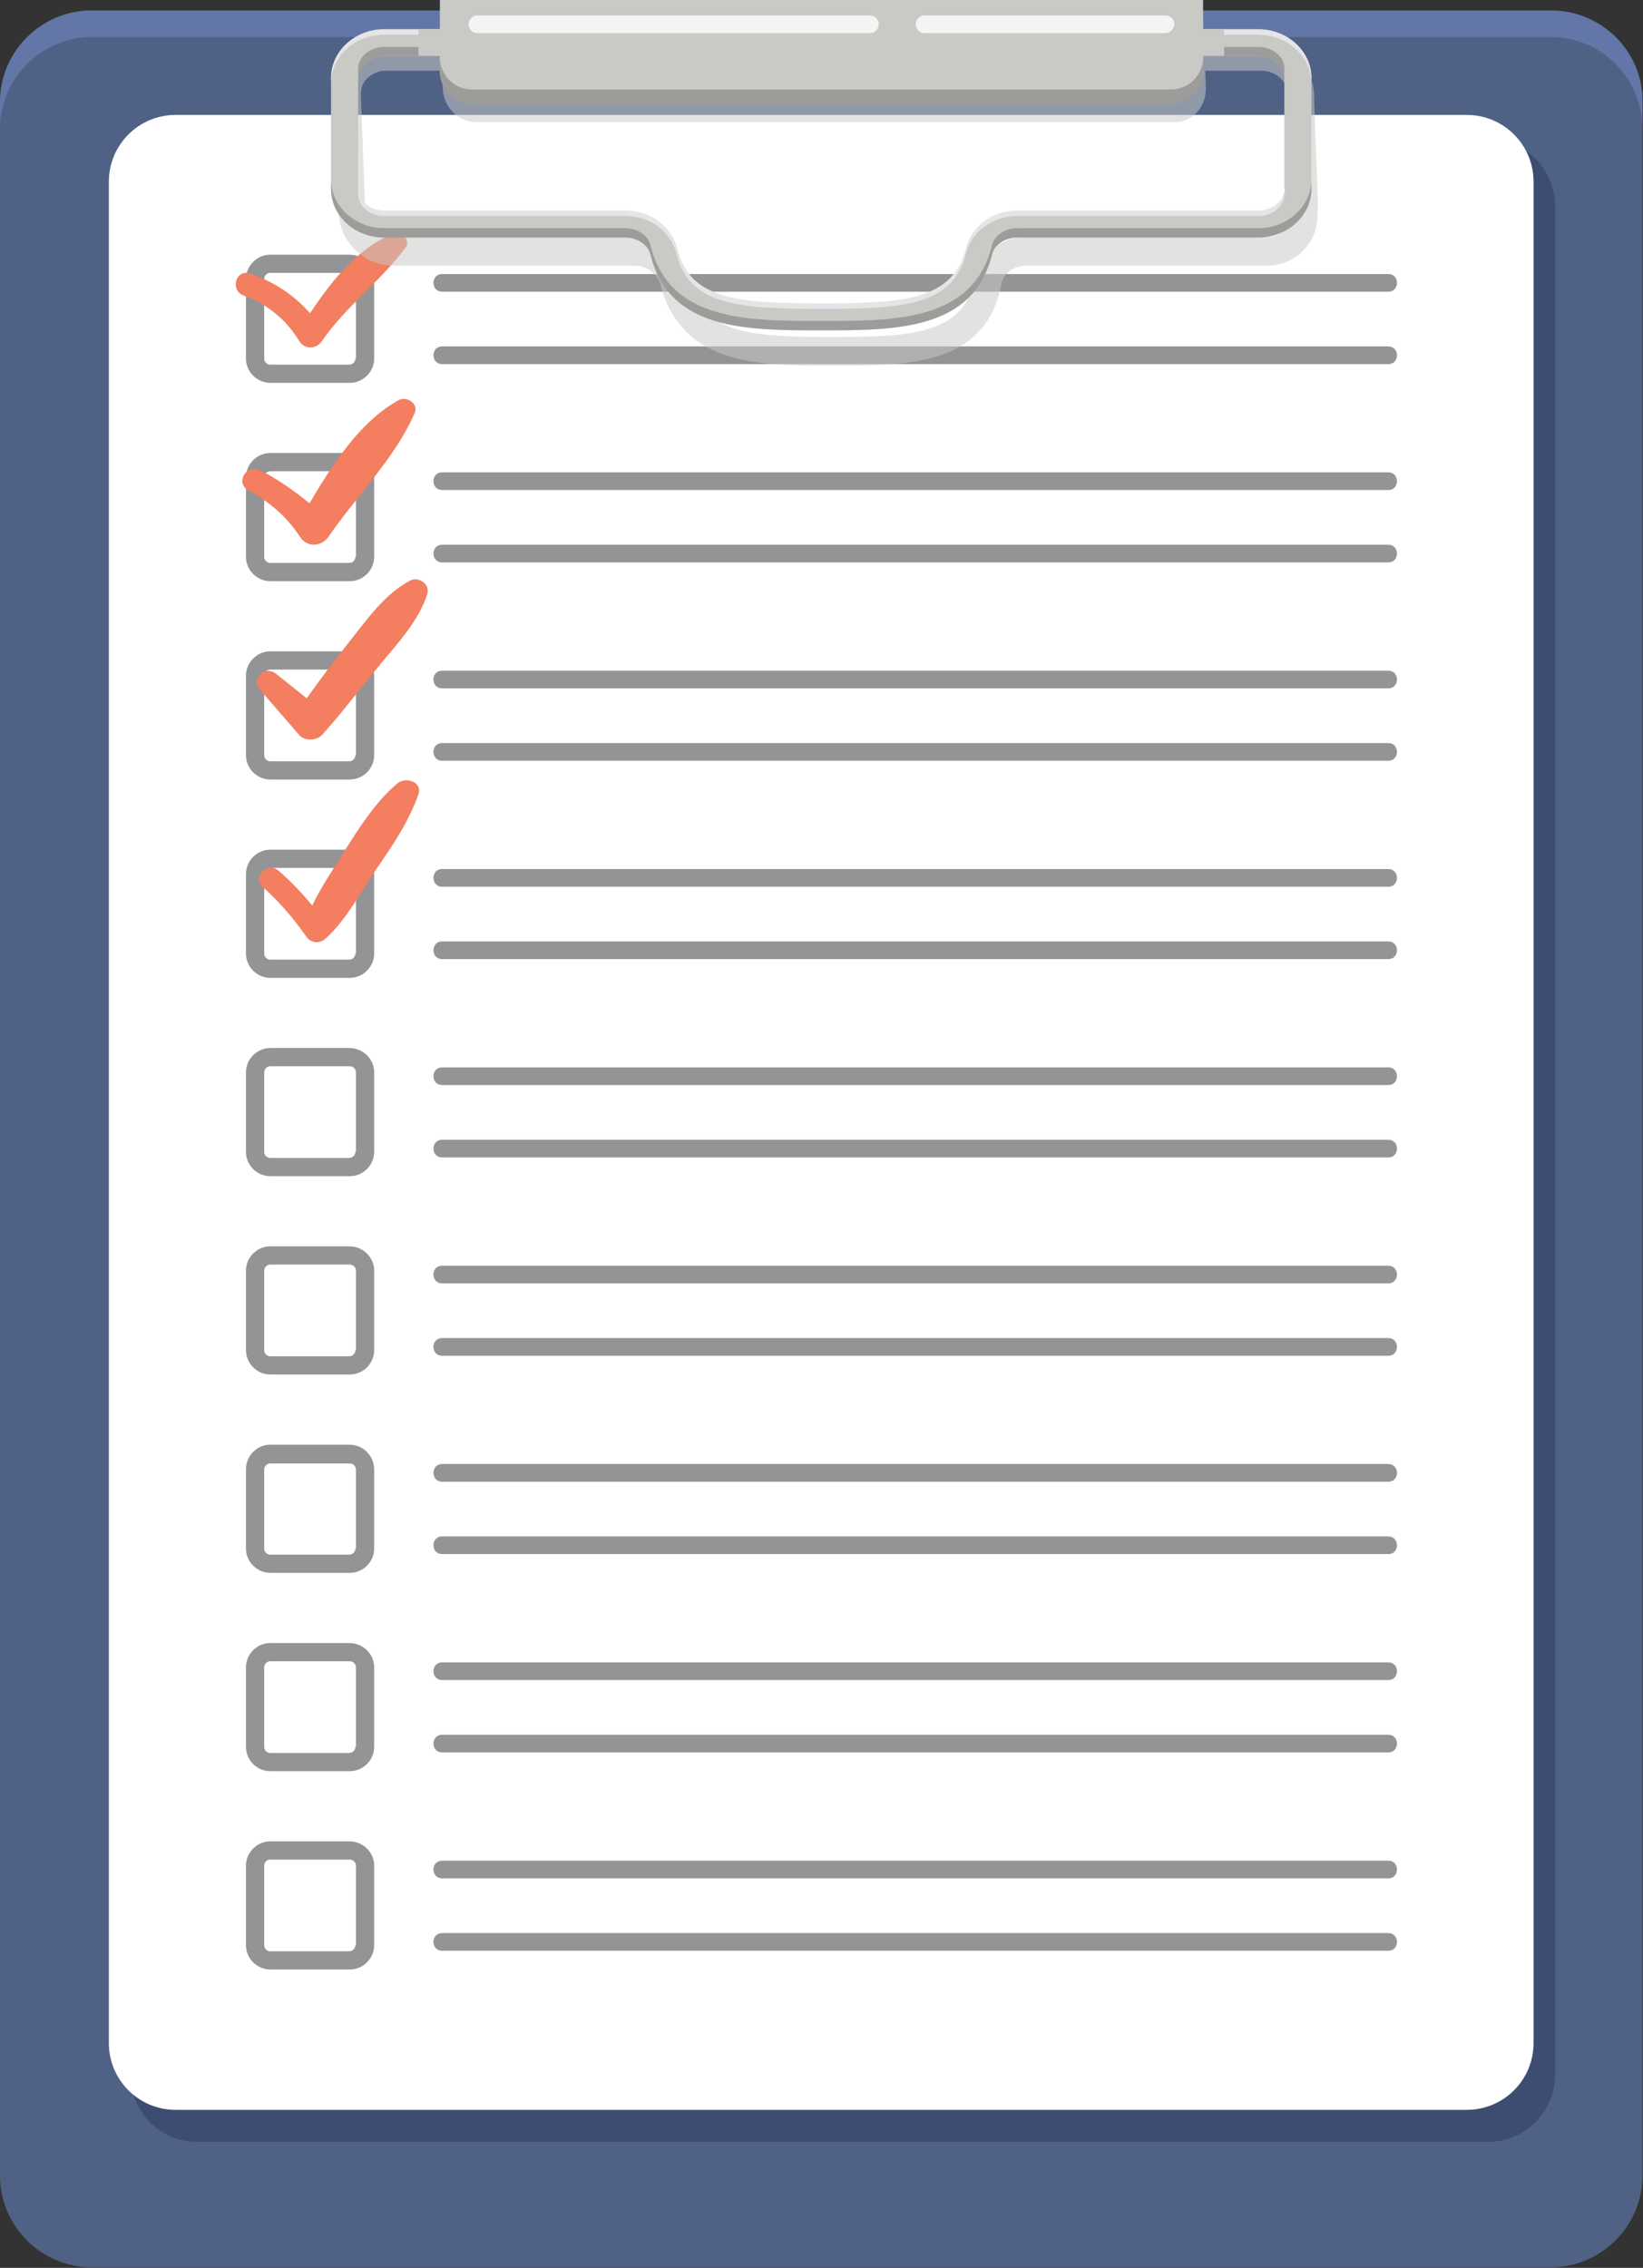 <svg width="229" height="316" viewBox="0 0 229 316" fill="none" xmlns="http://www.w3.org/2000/svg">
<rect x="0" y="0" width="229" height="316" fill="#333333" stroke="none"/>
<g clip-path="url(#clip0_2005_1700)">
<path d="M216.137 1.461L12.786 1.461C5.777 1.461 -2.20325e-08 7.157 -4.94243e-08 14.239L-1.16683e-06 303.143C-1.19422e-06 310.225 5.777 315.921 12.786 315.921L216.137 315.921C223.223 315.921 228.923 310.148 228.923 303.143L228.923 14.239C229 7.157 223.223 1.461 216.137 1.461Z" fill="#506186"/>
<path d="M216.137 1.461L12.786 1.461C5.777 1.461 -2.20325e-08 7.157 -4.94243e-08 14.239L-6.37156e-08 17.934C-3.66216e-08 10.929 5.777 5.156 12.786 5.156L216.137 5.156C223.223 5.156 228.923 10.929 228.923 17.934L228.923 14.239C229 7.157 223.223 1.461 216.137 1.461Z" fill="#6277A7"/>
<path d="M27.5 298.448C22.339 298.448 18.18 294.291 18.18 289.057L18.18 28.79C18.18 23.632 22.339 19.398 27.5 19.398L207.434 19.398C212.595 19.398 216.754 23.555 216.754 28.79L216.754 289.057C216.754 294.214 212.595 298.448 207.434 298.448L27.5 298.448Z" fill="#3D4D71"/>
<path d="M24.492 293.984C19.331 293.984 15.172 289.827 15.172 284.669L15.172 25.326C15.172 20.169 19.331 16.012 24.492 16.012L204.426 16.012C209.587 16.012 213.746 20.169 213.746 25.326L213.746 284.669C213.746 289.827 209.587 293.984 204.426 293.984L24.492 293.984Z" fill="white"/>
<path d="M48.685 35.488L37.67 35.488C35.822 35.488 34.281 37.028 34.281 38.875L34.281 49.96C34.281 51.808 35.822 53.347 37.67 53.347L48.762 53.347C50.611 53.347 52.151 51.808 52.151 49.96L52.151 38.875C52.151 37.028 50.611 35.488 48.685 35.488ZM49.532 49.96C49.532 50.422 49.147 50.807 48.685 50.807L37.67 50.807C37.208 50.807 36.823 50.422 36.823 49.96L36.823 38.875C36.823 38.413 37.208 38.029 37.67 38.029L48.762 38.029C49.224 38.029 49.609 38.413 49.609 38.875L49.609 49.96L49.532 49.96Z" fill="#929496"/>
<path d="M61.627 50.733C76.493 50.733 91.359 50.733 106.149 50.733C129.796 50.733 153.52 50.733 177.167 50.733C182.636 50.733 188.028 50.733 193.497 50.733C195.114 50.733 195.114 48.27 193.497 48.27C178.631 48.27 163.764 48.27 148.975 48.27C125.328 48.27 101.604 48.27 77.957 48.27C72.488 48.27 67.096 48.27 61.627 48.27C60.01 48.27 60.01 50.733 61.627 50.733Z" fill="#929496"/>
<path d="M61.627 40.647C76.493 40.647 91.359 40.647 106.149 40.647C129.796 40.647 153.52 40.647 177.167 40.647C182.636 40.647 188.028 40.647 193.497 40.647C195.114 40.647 195.114 38.184 193.497 38.184C178.631 38.184 163.764 38.184 148.975 38.184C125.328 38.184 101.604 38.184 77.957 38.184C72.488 38.184 67.096 38.184 61.627 38.184C60.01 38.184 60.01 40.647 61.627 40.647Z" fill="#929496"/>
<path d="M48.685 63.121L37.67 63.121C35.822 63.121 34.281 64.661 34.281 66.508L34.281 77.593C34.281 79.441 35.822 80.98 37.67 80.98L48.762 80.98C50.611 80.98 52.151 79.441 52.151 77.593L52.151 66.508C52.151 64.661 50.611 63.121 48.685 63.121ZM49.532 77.593C49.532 78.055 49.147 78.44 48.685 78.44L37.67 78.44C37.208 78.44 36.823 78.055 36.823 77.593L36.823 66.508C36.823 66.046 37.208 65.661 37.67 65.661L48.762 65.661C49.224 65.661 49.609 66.046 49.609 66.508L49.609 77.593L49.532 77.593Z" fill="#929496"/>
<path d="M61.627 78.366C76.493 78.366 91.359 78.366 106.149 78.366C129.796 78.366 153.52 78.366 177.167 78.366C182.636 78.366 188.028 78.366 193.497 78.366C195.114 78.366 195.114 75.902 193.497 75.902C178.631 75.902 163.764 75.902 148.975 75.902C125.328 75.902 101.604 75.902 77.957 75.902C72.488 75.902 67.096 75.902 61.627 75.902C60.01 75.902 60.01 78.366 61.627 78.366Z" fill="#929496"/>
<path d="M61.627 68.28C76.493 68.28 91.359 68.28 106.149 68.28C129.796 68.28 153.52 68.28 177.167 68.28C182.636 68.28 188.028 68.28 193.497 68.28C195.114 68.28 195.114 65.816 193.497 65.816C178.631 65.816 163.764 65.816 148.975 65.816C125.328 65.816 101.604 65.816 77.957 65.816C72.488 65.816 67.096 65.816 61.627 65.816C60.01 65.816 60.01 68.28 61.627 68.28Z" fill="#929496"/>
<path d="M48.685 90.758L37.67 90.758C35.822 90.758 34.281 92.297 34.281 94.145L34.281 105.23C34.281 107.077 35.822 108.617 37.67 108.617L48.762 108.617C50.611 108.617 52.151 107.077 52.151 105.23L52.151 94.145C52.151 92.297 50.611 90.758 48.685 90.758ZM49.532 105.23C49.532 105.692 49.147 106.077 48.685 106.077L37.67 106.077C37.208 106.077 36.823 105.692 36.823 105.23L36.823 94.145C36.823 93.683 37.208 93.298 37.67 93.298L48.762 93.298C49.224 93.298 49.609 93.683 49.609 94.145L49.609 105.23L49.532 105.23Z" fill="#929496"/>
<path d="M61.627 106.002C76.493 106.002 91.359 106.002 106.149 106.002C129.796 106.002 153.52 106.002 177.167 106.002C182.636 106.002 188.028 106.002 193.497 106.002C195.114 106.002 195.114 103.539 193.497 103.539C178.631 103.539 163.764 103.539 148.975 103.539C125.328 103.539 101.604 103.539 77.957 103.539C72.488 103.539 67.096 103.539 61.627 103.539C60.01 103.539 60.01 106.002 61.627 106.002Z" fill="#929496"/>
<path d="M61.627 95.916C76.493 95.916 91.359 95.916 106.149 95.916C129.796 95.916 153.52 95.916 177.167 95.916C182.636 95.916 188.028 95.916 193.497 95.916C195.114 95.916 195.114 93.453 193.497 93.453C178.631 93.453 163.764 93.453 148.975 93.453C125.328 93.453 101.604 93.453 77.957 93.453C72.488 93.453 67.096 93.453 61.627 93.453C60.01 93.453 60.01 95.916 61.627 95.916Z" fill="#929496"/>
<path d="M48.685 118.395L37.67 118.395C35.822 118.395 34.281 119.934 34.281 121.782L34.281 132.867C34.281 134.714 35.822 136.254 37.67 136.254L48.762 136.254C50.611 136.254 52.151 134.714 52.151 132.867L52.151 121.782C52.151 119.934 50.611 118.395 48.685 118.395ZM49.532 132.867C49.532 133.329 49.147 133.713 48.685 133.713L37.67 133.713C37.208 133.713 36.823 133.329 36.823 132.867L36.823 121.782C36.823 121.32 37.208 120.935 37.67 120.935L48.762 120.935C49.224 120.935 49.609 121.32 49.609 121.782L49.609 132.867L49.532 132.867Z" fill="#929496"/>
<path d="M61.627 133.639C76.493 133.639 91.359 133.639 106.149 133.639C129.796 133.639 153.52 133.639 177.167 133.639C182.636 133.639 188.028 133.639 193.497 133.639C195.114 133.639 195.114 131.176 193.497 131.176C178.631 131.176 163.764 131.176 148.975 131.176C125.328 131.176 101.604 131.176 77.957 131.176C72.488 131.176 67.096 131.176 61.627 131.176C60.01 131.176 60.01 133.639 61.627 133.639Z" fill="#929496"/>
<path d="M61.627 123.553C76.493 123.553 91.359 123.553 106.149 123.553C129.796 123.553 153.52 123.553 177.167 123.553C182.636 123.553 188.028 123.553 193.497 123.553C195.114 123.553 195.114 121.09 193.497 121.09C178.631 121.09 163.764 121.09 148.975 121.09C125.328 121.09 101.604 121.09 77.957 121.09C72.488 121.09 67.096 121.09 61.627 121.09C60.01 121.09 60.01 123.553 61.627 123.553Z" fill="#929496"/>
<path d="M48.685 146.031L37.67 146.031C35.822 146.031 34.281 147.571 34.281 149.418L34.281 160.503C34.281 162.351 35.822 163.89 37.67 163.89L48.762 163.89C50.611 163.89 52.151 162.351 52.151 160.503L52.151 149.418C52.151 147.571 50.611 146.031 48.685 146.031ZM49.532 160.503C49.532 160.965 49.147 161.35 48.685 161.35L37.67 161.35C37.208 161.35 36.823 160.965 36.823 160.503L36.823 149.418C36.823 148.956 37.208 148.572 37.67 148.572L48.762 148.572C49.224 148.572 49.609 148.956 49.609 149.418L49.609 160.503L49.532 160.503Z" fill="#929496"/>
<path d="M61.627 161.276C76.493 161.276 91.359 161.276 106.149 161.276C129.796 161.276 153.52 161.276 177.167 161.276C182.636 161.276 188.028 161.276 193.497 161.276C195.114 161.276 195.114 158.813 193.497 158.813C178.631 158.813 163.764 158.813 148.975 158.813C125.328 158.813 101.604 158.813 77.957 158.813C72.488 158.813 67.096 158.813 61.627 158.813C60.01 158.812 60.01 161.276 61.627 161.276Z" fill="#929496"/>
<path d="M61.627 151.19C76.493 151.19 91.359 151.19 106.149 151.19C129.796 151.19 153.52 151.19 177.167 151.19C182.636 151.19 188.028 151.19 193.497 151.19C195.114 151.19 195.114 148.727 193.497 148.727C178.631 148.727 163.764 148.727 148.975 148.727C125.328 148.727 101.604 148.727 77.957 148.727C72.488 148.727 67.096 148.727 61.627 148.727C60.01 148.727 60.01 151.19 61.627 151.19Z" fill="#929496"/>
<path d="M48.685 173.664L37.67 173.664C35.822 173.664 34.281 175.204 34.281 177.051L34.281 188.136C34.281 189.984 35.822 191.523 37.67 191.523L48.762 191.523C50.611 191.523 52.151 189.984 52.151 188.136L52.151 177.051C52.151 175.204 50.611 173.664 48.685 173.664ZM49.532 188.136C49.532 188.598 49.147 188.983 48.685 188.983L37.67 188.983C37.208 188.983 36.823 188.598 36.823 188.136L36.823 177.051C36.823 176.589 37.208 176.204 37.67 176.204L48.762 176.204C49.224 176.204 49.609 176.589 49.609 177.051L49.609 188.136L49.532 188.136Z" fill="#929496"/>
<path d="M61.627 188.909C76.493 188.909 91.359 188.909 106.149 188.909C129.796 188.909 153.52 188.909 177.167 188.909C182.636 188.909 188.028 188.909 193.497 188.909C195.114 188.909 195.114 186.445 193.497 186.445C178.631 186.445 163.764 186.445 148.975 186.445C125.328 186.445 101.604 186.445 77.957 186.445C72.488 186.445 67.096 186.445 61.627 186.445C60.01 186.445 60.01 188.909 61.627 188.909Z" fill="#929496"/>
<path d="M61.627 178.823C76.493 178.823 91.359 178.823 106.149 178.823C129.796 178.823 153.52 178.823 177.167 178.823C182.636 178.823 188.028 178.823 193.497 178.823C195.114 178.823 195.114 176.359 193.497 176.359C178.631 176.359 163.764 176.359 148.975 176.359C125.328 176.359 101.604 176.359 77.957 176.359C72.488 176.359 67.096 176.359 61.627 176.359C60.01 176.359 60.01 178.823 61.627 178.823Z" fill="#929496"/>
<path d="M48.685 201.301L37.67 201.301C35.822 201.301 34.281 202.84 34.281 204.688L34.281 215.773C34.281 217.62 35.822 219.16 37.67 219.16L48.762 219.16C50.611 219.16 52.151 217.62 52.151 215.773L52.151 204.765C52.151 202.84 50.611 201.301 48.685 201.301ZM49.532 215.773C49.532 216.235 49.147 216.62 48.685 216.62L37.67 216.62C37.208 216.62 36.823 216.235 36.823 215.773L36.823 204.765C36.823 204.303 37.208 203.918 37.67 203.918L48.762 203.918C49.224 203.918 49.609 204.303 49.609 204.765L49.609 215.773L49.532 215.773Z" fill="#929496"/>
<path d="M61.627 216.545C76.493 216.545 91.359 216.545 106.149 216.545C129.796 216.545 153.52 216.545 177.167 216.545C182.636 216.545 188.028 216.545 193.497 216.545C195.114 216.545 195.114 214.082 193.497 214.082C178.631 214.082 163.764 214.082 148.975 214.082C125.328 214.082 101.604 214.082 77.957 214.082C72.488 214.082 67.096 214.082 61.627 214.082C60.01 214.082 60.01 216.545 61.627 216.545Z" fill="#929496"/>
<path d="M61.627 206.459C76.493 206.459 91.359 206.459 106.149 206.459C129.796 206.459 153.52 206.459 177.167 206.459C182.636 206.459 188.028 206.459 193.497 206.459C195.114 206.459 195.114 203.996 193.497 203.996C178.631 203.996 163.764 203.996 148.975 203.996C125.328 203.996 101.604 203.996 77.957 203.996C72.488 203.996 67.096 203.996 61.627 203.996C60.01 203.996 60.01 206.459 61.627 206.459Z" fill="#929496"/>
<path d="M48.685 228.938L37.67 228.938C35.822 228.938 34.281 230.477 34.281 232.325L34.281 243.41C34.281 245.257 35.822 246.797 37.67 246.797L48.762 246.797C50.611 246.797 52.151 245.257 52.151 243.41L52.151 232.325C52.151 230.477 50.611 228.938 48.685 228.938ZM49.532 243.41C49.532 243.871 49.147 244.256 48.685 244.256L37.67 244.256C37.208 244.256 36.823 243.871 36.823 243.41L36.823 232.325C36.823 231.863 37.208 231.478 37.67 231.478L48.762 231.478C49.224 231.478 49.609 231.863 49.609 232.325L49.609 243.41L49.532 243.41Z" fill="#929496"/>
<path d="M61.627 244.182C76.493 244.182 91.359 244.182 106.149 244.182C129.796 244.182 153.52 244.182 177.167 244.182C182.636 244.182 188.028 244.182 193.497 244.182C195.114 244.182 195.114 241.719 193.497 241.719C178.631 241.719 163.764 241.719 148.975 241.719C125.328 241.719 101.604 241.719 77.957 241.719C72.488 241.719 67.096 241.719 61.627 241.719C60.01 241.719 60.01 244.182 61.627 244.182Z" fill="#929496"/>
<path d="M61.627 234.096C76.493 234.096 91.359 234.096 106.149 234.096C129.796 234.096 153.52 234.096 177.167 234.096C182.636 234.096 188.028 234.096 193.497 234.096C195.114 234.096 195.114 231.633 193.497 231.633C178.631 231.633 163.764 231.633 148.975 231.633C125.328 231.633 101.604 231.633 77.957 231.633C72.488 231.633 67.096 231.633 61.627 231.633C60.01 231.633 60.01 234.096 61.627 234.096Z" fill="#929496"/>
<path d="M48.685 256.57L37.67 256.57C35.822 256.57 34.281 258.11 34.281 259.957L34.281 271.042C34.281 272.89 35.822 274.43 37.67 274.43L48.762 274.43C50.611 274.43 52.151 272.89 52.151 271.042L52.151 259.957C52.151 258.11 50.611 256.57 48.685 256.57ZM49.532 271.042C49.532 271.504 49.147 271.889 48.685 271.889L37.67 271.889C37.208 271.889 36.823 271.504 36.823 271.042L36.823 259.957C36.823 259.496 37.208 259.111 37.67 259.111L48.762 259.111C49.224 259.111 49.609 259.496 49.609 259.957L49.609 271.042L49.532 271.042Z" fill="#929496"/>
<path d="M61.627 271.815C76.493 271.815 91.359 271.815 106.149 271.815C129.796 271.815 153.52 271.815 177.167 271.815C182.636 271.815 188.028 271.815 193.497 271.815C195.114 271.815 195.114 269.352 193.497 269.352C178.631 269.352 163.764 269.352 148.975 269.352C125.328 269.352 101.604 269.352 77.957 269.352C72.488 269.352 67.096 269.352 61.627 269.352C60.01 269.352 60.01 271.815 61.627 271.815Z" fill="#929496"/>
<path d="M61.627 261.729C76.493 261.729 91.359 261.729 106.149 261.729C129.796 261.729 153.52 261.729 177.167 261.729C182.636 261.729 188.028 261.729 193.497 261.729C195.114 261.729 195.114 259.266 193.497 259.266C178.631 259.266 163.764 259.266 148.975 259.266C125.328 259.266 101.604 259.266 77.957 259.266C72.488 259.266 67.096 259.266 61.627 259.266C60.01 259.266 60.01 261.729 61.627 261.729Z" fill="#929496"/>
<path d="M54.998 32.485C50.068 34.333 46.217 39.105 43.213 43.647C40.979 41.107 38.206 39.259 34.817 38.105C32.814 37.489 32.044 40.491 33.97 41.184C37.359 42.415 39.901 44.571 41.749 47.573C42.52 48.728 44.06 48.651 44.831 47.573C48.22 42.646 53.072 39.182 56.539 34.486C57.232 33.563 56.076 32.1 54.998 32.485Z" fill="#F37E60"/>
<path d="M55.618 55.735C50.303 58.583 46.298 64.741 43.14 70.13C40.983 68.359 38.672 66.743 36.207 65.511C34.359 64.587 32.741 67.281 34.59 68.282C37.594 69.976 39.905 71.9 41.83 74.825C42.755 76.288 44.757 76.211 45.759 74.825C49.61 69.206 55.156 63.74 57.852 57.428C58.237 56.119 56.619 55.196 55.618 55.735Z" fill="#F37E60"/>
<path d="M57.152 80.903C53.608 82.751 51.067 86.446 48.602 89.525C46.599 92.065 44.596 94.683 42.748 97.3L38.511 93.913C36.894 92.604 34.891 94.606 36.278 96.145C38.049 98.224 39.898 100.302 41.669 102.381C42.44 103.304 44.134 103.227 44.904 102.381C47.831 99.147 50.45 95.606 53.223 92.296C55.611 89.448 58.384 86.369 59.539 82.828C60.002 81.365 58.307 80.287 57.152 80.903Z" fill="#F37E60"/>
<path d="M55.383 109.156C52.379 111.696 50.068 115.314 47.989 118.624C46.525 121.01 44.753 123.551 43.521 126.168C42.057 124.397 40.517 122.781 38.822 121.318C37.282 120.01 35.125 122.165 36.589 123.551C38.899 125.629 40.902 127.939 42.674 130.479C43.29 131.403 44.522 131.557 45.37 130.787C48.297 128.169 50.222 124.32 52.456 121.087C54.69 117.854 57.001 114.467 58.31 110.695C58.926 109.002 56.615 108.155 55.383 109.156Z" fill="#F37E60"/>
<path opacity="0.53" d="M183.706 28.405L183.167 14.01L183.167 13.24C183.013 9.237 179.624 5.927 175.542 5.927L170.766 5.927L167.762 5.927L167.608 1.539L61.311 1.539L61.465 5.927L58.461 5.927L53.686 5.927C49.603 5.927 46.445 9.237 46.599 13.24L46.599 14.01L47.138 28.405C47.138 28.405 47.138 28.405 47.138 28.328L47.215 29.713C47.369 33.716 50.759 37.026 54.841 37.026L88.425 37.026C90.042 37.026 91.506 38.027 91.968 39.413C91.968 39.49 92.045 39.567 92.045 39.644C92.738 42.415 93.971 44.493 95.511 46.033C95.588 46.11 95.588 46.11 95.588 46.187C100.364 50.96 108.374 50.96 116.154 50.96C124.088 50.96 132.253 50.96 136.643 45.956C138.03 44.416 139.031 42.338 139.57 39.644C139.57 39.49 139.647 39.259 139.724 39.105C139.724 39.028 139.801 38.951 139.801 38.874C140.34 37.796 141.573 37.026 142.959 37.026L176.543 37.026C180.625 37.026 183.783 33.793 183.629 29.713L183.706 28.405ZM179.47 13.163L180.086 29.713C180.163 31.561 178.546 33.024 176.543 33.024L142.959 33.024C139.493 33.024 136.643 35.333 135.95 38.643C134.409 46.495 127.4 46.957 116.077 46.957C104.754 46.957 97.668 46.572 95.665 38.643C94.818 35.333 91.737 33.024 88.27 33.024L54.687 33.024C52.684 33.024 50.99 31.561 50.913 29.713L50.296 13.163C50.296 12.47 50.45 11.854 50.836 11.315C51.452 10.469 52.53 9.853 53.84 9.853L61.619 9.853L61.619 10.084L61.696 12.239C61.773 14.857 63.853 17.012 66.318 17.012L163.757 17.012C166.221 17.012 168.147 14.857 168.07 12.239L167.993 10.084L167.993 9.853L175.773 9.853C177.005 9.853 178.161 10.392 178.854 11.315C179.162 11.854 179.47 12.47 179.47 13.163Z" fill="#C9CAC6"/>
<path d="M175.391 4.078L53.535 4.078C49.453 4.078 46.141 7.157 46.141 10.852L46.141 26.248C46.141 30.02 49.453 33.022 53.535 33.022L87.119 33.022C88.813 33.022 90.354 34.023 90.662 35.409C93.281 45.955 103.988 45.955 114.463 45.955C124.862 45.955 135.646 45.955 138.264 35.409C138.573 34.023 140.113 33.022 141.808 33.022L175.391 33.022C179.474 33.022 182.786 30.02 182.786 26.248L182.786 10.852C182.786 7.157 179.474 4.078 175.391 4.078ZM179.088 26.325C179.088 28.019 177.471 29.404 175.468 29.404L141.885 29.404C138.418 29.404 135.491 31.56 134.721 34.639C132.95 41.952 125.863 42.337 114.54 42.337C103.217 42.337 96.208 41.952 94.359 34.639C93.589 31.56 90.662 29.404 87.196 29.404L53.535 29.404C51.532 29.404 49.915 28.019 49.915 26.325L49.915 10.929C49.915 9.236 51.532 7.85 53.535 7.85L175.391 7.85C177.394 7.85 179.011 9.236 179.011 10.929L179.011 26.325L179.088 26.325Z" fill="#C9CAC6"/>
<path d="M175.391 4.078L53.535 4.078C49.453 4.078 46.141 7.157 46.141 10.852L46.141 11.622C46.141 7.85 49.453 4.848 53.535 4.848L175.391 4.848C179.474 4.848 182.786 7.927 182.786 11.622L182.786 10.852C182.786 7.157 179.474 4.078 175.391 4.078Z" fill="#E4E5E6"/>
<path d="M53.534 30.099L87.118 30.099C90.584 30.099 93.511 32.254 94.281 35.334C96.053 42.647 103.139 43.032 114.462 43.032C125.785 43.032 132.795 42.647 134.643 35.334C135.414 32.254 138.341 30.099 141.807 30.099L175.39 30.099C177.393 30.099 179.011 28.713 179.011 27.02L179.011 26.25C179.011 27.944 177.393 29.329 175.39 29.329L141.807 29.329C138.341 29.329 135.414 31.485 134.643 34.564C132.872 41.877 125.785 42.262 114.462 42.262C103.139 42.262 96.13 41.877 94.281 34.564C93.511 31.485 90.584 29.329 87.118 29.329L53.534 29.329C51.532 29.329 49.914 27.944 49.914 26.25L49.914 27.02C49.914 28.713 51.532 30.099 53.534 30.099Z" fill="#E4E5E6"/>
<path d="M175.39 6.543L53.534 6.543C51.532 6.543 49.914 7.929 49.914 9.622L49.914 10.931C49.914 9.237 51.532 7.852 53.534 7.852L175.39 7.852C177.393 7.852 179.011 9.237 179.011 10.931L179.011 9.622C179.088 7.929 177.393 6.543 175.39 6.543Z" fill="#9C9D9B"/>
<path d="M175.391 31.794L141.808 31.794C140.113 31.794 138.573 32.794 138.264 34.18C135.646 44.726 124.939 44.726 114.463 44.726C104.065 44.726 93.281 44.726 90.662 34.18C90.354 32.794 88.813 31.794 87.119 31.794L53.535 31.794C49.453 31.794 46.141 28.715 46.141 25.02L46.141 26.328C46.141 30.1 49.453 33.102 53.535 33.102L87.119 33.102C88.813 33.102 90.354 34.103 90.662 35.489C93.281 46.035 103.988 46.035 114.463 46.035C124.862 46.035 135.646 46.035 138.264 35.489C138.573 34.103 140.113 33.102 141.808 33.102L175.391 33.102C179.474 33.102 182.786 30.023 182.786 26.328L182.786 25.02C182.786 28.715 179.474 31.794 175.391 31.794Z" fill="#9C9D9B"/>
<path d="M170.617 4.078L58.312 4.078L58.312 7.773L170.617 7.773L170.617 4.078Z" fill="#C9CAC6"/>
<path d="M163.065 14.472L65.934 14.472C63.392 14.472 61.312 12.394 61.312 9.853L61.312 0L167.686 4.11427e-07L167.686 9.853C167.686 12.394 165.606 14.472 163.065 14.472Z" fill="#C9CAC6"/>
<path d="M163.219 12.469L65.78 12.469C63.315 12.469 61.312 10.467 61.312 8.004L61.312 10.005C61.312 12.469 63.315 14.47 65.78 14.47L163.219 14.47C165.684 14.47 167.686 12.469 167.686 10.005L167.686 8.004C167.686 10.467 165.684 12.469 163.219 12.469Z" fill="#9C9D9B"/>
<path d="M121.242 4.62L66.553 4.62C65.859 4.62 65.32 4.081 65.32 3.388C65.32 2.695 65.859 2.156 66.553 2.156L121.242 2.156C121.935 2.156 122.474 2.695 122.474 3.388C122.474 4.081 121.935 4.62 121.242 4.62Z" fill="#F3F4F4"/>
<path d="M162.449 4.62L128.865 4.62C128.172 4.62 127.633 4.081 127.633 3.388C127.633 2.695 128.172 2.156 128.865 2.156L162.449 2.156C163.142 2.156 163.681 2.695 163.681 3.388C163.604 4.081 163.065 4.62 162.449 4.62Z" fill="#F3F4F4"/>
</g>
<defs>
<clipPath id="clip0_2005_1700">
<rect width="229" height="316" fill="white"/>
</clipPath>
</defs>
</svg>
